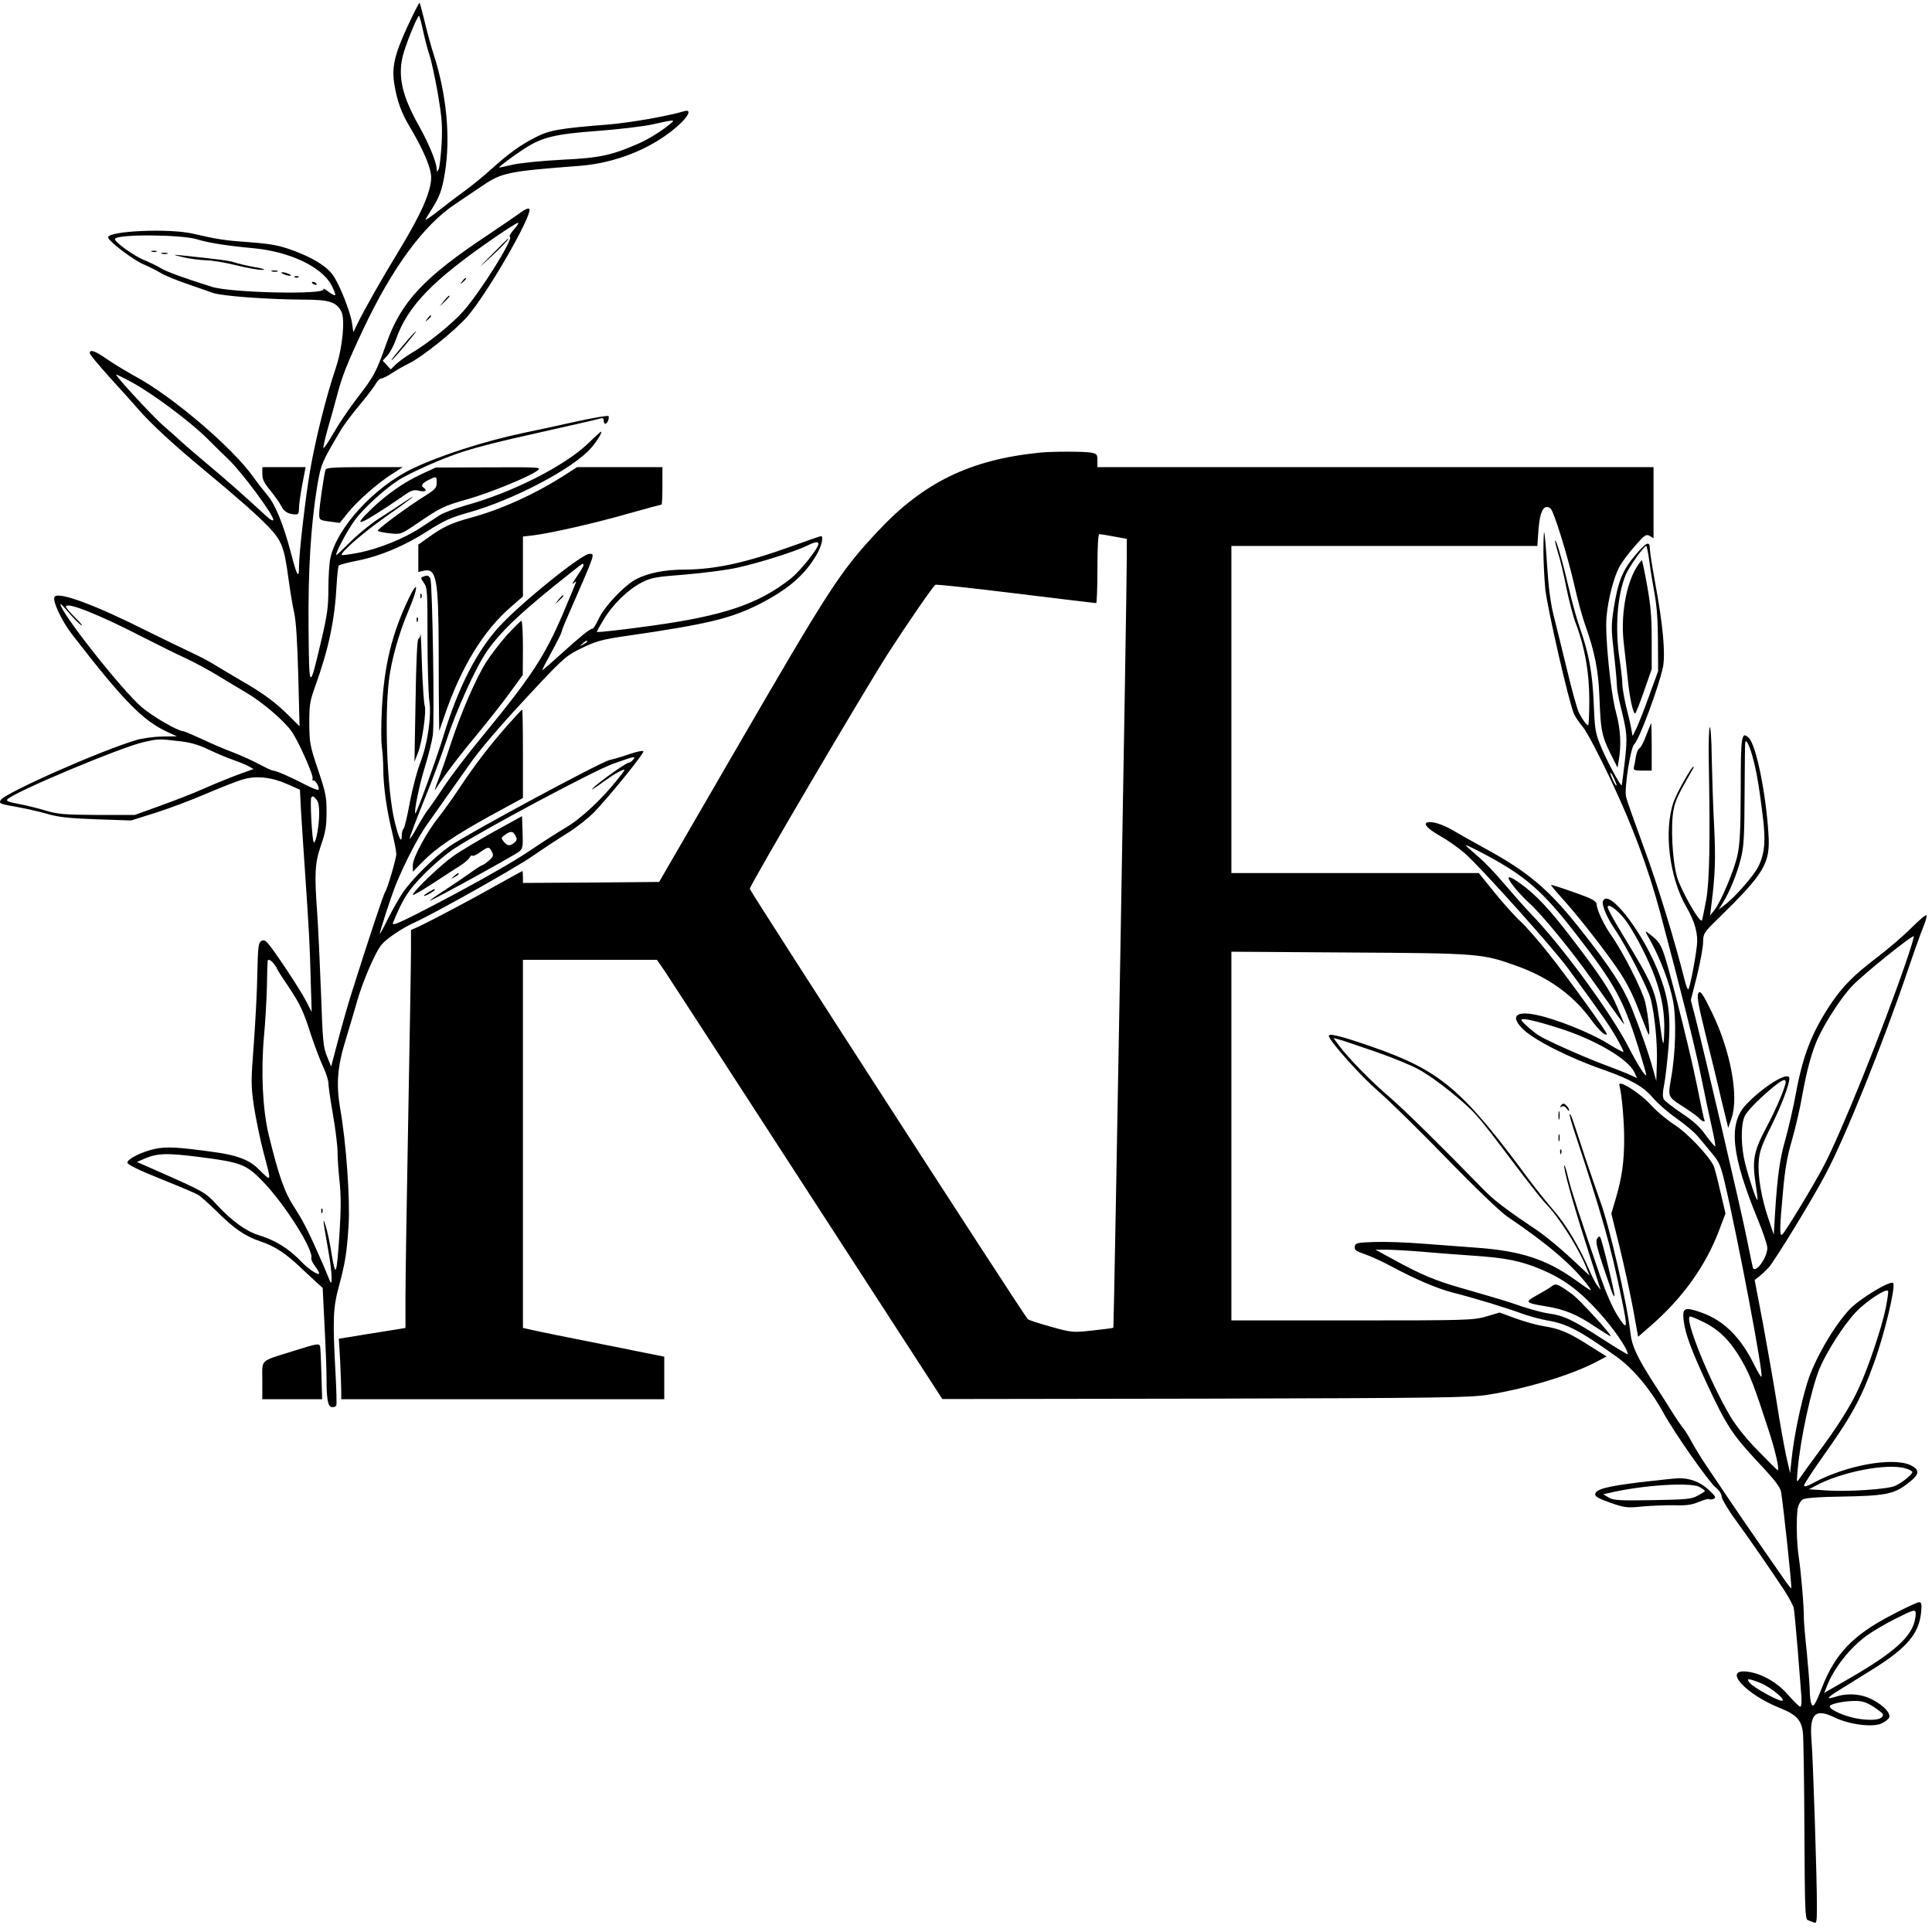<svg width="1000" height="1000" xmlns="http://www.w3.org/2000/svg" version="1.0" preserveAspectRatio="xMidYMid meet">
 <g class="layer">
  <title>Layer 1</title>
  <g transform="matrix(0.095 0 0 -0.102 -14.621 36.873)" id="svg_1" fill="#000000">
   <path id="svg_2" d="m2375.052,229.037c-73,-147 -88,-210 -72,-299c15,-82 39,-144 82,-210c75,-117 118,-210 118,-259c0,-71 -55,-187 -174,-369c-87,-133 -191,-302 -228,-374l-22,-42l-7,45c-9,58 -68,197 -104,244c-35,46 -110,89 -222,127c-70,24 -117,32 -228,40c-140,9 -179,15 -310,43c-129,29 -465,15 -465,-18c0,-18 135,-114 193,-137c28,-11 71,-31 94,-44c23,-13 86,-37 140,-54c54,-18 119,-38 144,-47c51,-16 294,-33 494,-34c140,0 179,-12 206,-61c21,-40 6,-183 -30,-284c-53,-146 -111,-362 -141,-524c-25,-137 -60,-416 -60,-485c0,-67 -11,-50 -44,69c-40,141 -84,243 -126,290c-20,22 -56,65 -79,95c-112,148 -442,410 -642,510c-46,24 -115,62 -152,86c-68,44 -97,54 -97,32c0,-6 49,-61 108,-122c60,-61 134,-138 165,-171c63,-67 187,-174 352,-301c186,-144 286,-226 351,-289c71,-70 84,-102 108,-270c8,-55 21,-129 30,-165c10,-44 17,-148 22,-320l7,-255l-54,50c-79,73 -140,115 -268,184c-63,34 -132,73 -155,86c-23,13 -77,39 -121,58c-44,19 -147,66 -230,104c-283,133 -481,201 -506,176c-16,-16 35,-119 93,-190c280,-337 384,-437 519,-496l54,-23l-82,-1c-45,-1 -108,-9 -140,-18c-204,-57 -715,-269 -738,-304c-11,-18 -6,-20 91,-36c49,-8 123,-24 164,-35c58,-16 119,-22 265,-27l190,-6l130,38c72,21 198,65 280,98c83,33 173,66 202,73c70,19 153,11 238,-24l70,-29l6,-109c4,-60 14,-206 23,-324c20,-277 25,-352 30,-540l5,-155l-29,53c-33,61 -185,274 -213,299c-13,13 -22,15 -35,7c-13,-9 -16,-34 -19,-160c-1,-82 -10,-242 -19,-356c-16,-195 -16,-214 0,-319c10,-61 34,-171 55,-245c42,-148 44,-143 -34,-72c-48,43 -115,67 -236,82c-189,25 -261,29 -321,17c-70,-13 -153,-51 -153,-70c0,-10 61,-38 179,-82c99,-37 191,-73 205,-81c14,-7 59,-45 101,-83c94,-88 158,-129 240,-154c77,-24 137,-60 219,-133c34,-29 74,-64 90,-78l30,-25l10,-190c6,-105 11,-227 11,-271c0,-108 8,-144 31,-144c10,0 20,3 22,8c3,4 1,77 -4,162c-16,272 -13,334 16,435c37,128 45,174 55,315c9,136 -13,424 -46,597c-22,120 -15,211 29,343c19,58 47,146 62,195c30,101 102,258 136,293c27,30 110,82 169,107c114,48 556,279 652,341c59,38 147,92 194,119c48,28 112,75 143,105c90,88 273,299 267,308c-3,5 -37,-2 -75,-14c-39,-13 -88,-26 -108,-30c-47,-9 -771,-372 -873,-438c-82,-54 -203,-165 -256,-237c-18,-25 -54,-84 -79,-130c-24,-46 -45,-81 -45,-78c0,14 61,188 87,249c47,108 121,242 171,307c48,63 86,113 232,306c52,70 165,193 300,328c197,198 221,219 291,252c95,44 124,52 274,72c429,58 558,87 711,159c158,75 248,147 313,250c28,44 41,96 25,96c-3,0 -72,-22 -152,-49c-256,-86 -422,-120 -592,-121c-106,0 -196,-17 -260,-47c-67,-32 -178,-141 -209,-206c-13,-26 -27,-47 -33,-47c-13,0 -66,-40 -175,-132c-51,-43 -94,-78 -97,-78c-3,0 20,41 50,92c30,51 54,96 54,100c0,5 15,41 34,81c153,326 150,317 118,317c-41,0 -369,-246 -489,-367c-123,-124 -224,-308 -303,-548c-35,-110 -151,-407 -156,-402c-9,8 21,143 52,236c19,57 38,129 43,160c10,65 -2,767 -13,794c-9,18 -16,20 -40,11c-14,-5 -13,-9 4,-31c19,-24 20,-41 20,-282c0,-141 5,-283 10,-316c13,-79 -10,-223 -51,-319c-16,-39 -41,-127 -55,-196c-13,-68 -29,-129 -34,-134c-6,-6 -10,-20 -10,-33c0,-48 -16,-19 -39,69c-41,159 -56,525 -31,718c14,104 54,237 107,353c55,120 54,165 -1,57c-89,-174 -131,-333 -144,-547c-5,-83 -5,-173 -1,-200c4,-26 8,-78 8,-115c1,-91 18,-204 47,-315c13,-51 24,-103 24,-116c0,-24 -48,-176 -61,-193c-8,-10 -85,-225 -178,-499c-21,-60 -55,-172 -77,-249l-39,-138l-22,51c-21,47 -24,77 -33,319c-6,147 -15,326 -20,397c-17,216 -14,264 20,357c25,67 30,97 30,169c0,78 -5,99 -47,215c-44,122 -46,134 -47,234c0,95 3,113 33,190c73,189 106,335 116,515c3,49 8,92 12,96c5,4 49,15 98,24c127,23 262,76 386,151c89,53 126,68 220,93c242,62 574,224 670,328c31,32 64,83 55,83c-3,0 -34,-26 -69,-58c-127,-115 -417,-252 -672,-317c-55,-15 -116,-36 -137,-48c-20,-12 -68,-42 -107,-65c-89,-55 -231,-108 -340,-127c-46,-8 -86,-13 -88,-11c-11,10 112,110 230,188c143,93 209,142 112,82c-33,-21 -97,-60 -143,-87c-45,-27 -115,-81 -154,-118c-40,-37 -74,-67 -75,-65c-7,7 61,127 102,178c47,60 164,159 240,204c52,30 180,85 280,120c101,36 233,68 529,129c143,30 271,57 284,61c16,5 22,2 22,-10c0,-9 4,-16 9,-16c11,0 23,29 17,39c-3,4 -78,-8 -168,-26c-90,-19 -221,-45 -293,-59c-219,-43 -461,-116 -610,-183c-208,-94 -409,-300 -444,-452c-6,-24 -11,-94 -11,-155c0,-95 -6,-133 -39,-265c-65,-257 -66,-256 -69,61c-3,293 12,527 48,729c20,107 24,116 126,276c17,28 64,86 104,130c39,44 79,92 88,108c9,15 23,27 31,27c7,0 36,13 62,30c27,16 65,36 85,45c67,28 255,168 321,239c110,118 356,516 338,546c-4,6 -23,-1 -48,-18c-23,-16 -100,-65 -172,-110c-355,-219 -479,-342 -560,-557c-54,-142 -65,-162 -156,-272c-45,-54 -104,-136 -132,-182c-28,-45 -53,-79 -54,-74c-2,5 10,54 27,109c17,54 39,128 49,164c27,94 52,154 141,330c157,310 327,526 498,633c46,29 113,71 150,94c107,68 140,74 532,102c193,14 385,85 522,193c69,54 92,97 46,84c-89,-25 -295,-58 -408,-67c-273,-20 -325,-29 -401,-65c-87,-42 -141,-78 -244,-164c-44,-37 -109,-86 -145,-110c-36,-24 -98,-68 -137,-97c-40,-29 -73,-51 -73,-47c0,3 13,24 29,47c48,70 60,102 76,192c31,177 9,396 -60,595c-14,41 -37,117 -50,169c-13,51 -26,95 -28,97c-2,3 -32,-51 -65,-118zm83,-20c9,-40 25,-96 35,-125c11,-29 31,-117 46,-195c22,-122 26,-160 21,-256c-4,-62 -11,-120 -16,-130c-10,-16 -10,-16 -11,0c0,34 -42,128 -96,219c-91,150 -116,249 -89,354c15,57 79,205 89,205c2,0 12,-33 21,-72zm1360,-466c-42,-36 -122,-84 -185,-110c-148,-60 -211,-73 -415,-82c-104,-5 -224,-16 -265,-24c-41,-9 -77,-16 -79,-16c-9,0 77,60 135,95c98,59 166,75 399,91c116,8 251,23 300,33c104,22 123,24 110,13zm-864,-546c-18,-19 -28,-35 -22,-37c22,-8 -158,-276 -253,-377c-58,-62 -196,-166 -281,-212c-33,-18 -72,-45 -88,-59l-27,-25l-22,22l-22,22l26,27c15,16 36,53 47,83c63,168 202,301 540,517c62,40 118,73 124,73c6,0 -4,-15 -22,-34zm-1726,-50c61,-18 165,-33 305,-45c198,-17 371,-93 426,-186c14,-25 24,-48 21,-52c-3,-3 -20,5 -38,18c-18,13 -30,18 -26,12c18,-29 -502,-19 -608,12c-163,48 -247,77 -277,94c-18,11 -59,29 -90,41c-57,21 -165,94 -161,108c8,25 360,23 448,-2zm-353,-727c111,-56 315,-198 407,-283c42,-39 95,-88 118,-108c72,-64 243,-279 243,-305c0,-9 -19,1 -47,26c-114,98 -216,182 -318,261c-60,47 -125,99 -144,116c-20,17 -61,51 -91,75c-58,47 -268,259 -256,259c3,0 43,-18 88,-41zm3738,-818c0,-23 -97,-136 -150,-176c-177,-130 -365,-189 -760,-240c-146,-19 -294,-35 -297,-31c-1,1 15,29 36,61c48,76 131,152 205,188c52,26 76,30 241,42c100,8 228,23 284,35c114,23 315,82 376,110c45,21 65,24 65,11zm-1280,-110c0,-4 -17,-30 -37,-57c-20,-27 -29,-43 -20,-35c9,7 17,12 17,9c0,-2 -33,-76 -73,-164c-101,-218 -170,-316 -445,-628c-74,-83 -166,-196 -205,-251c-39,-55 -79,-108 -88,-118c-8,-9 -33,-47 -54,-82c-21,-36 -40,-63 -42,-61c-3,2 32,88 76,190c45,101 99,238 122,303c54,155 164,382 226,463c70,92 164,176 351,318c89,67 164,122 167,122c3,0 5,-4 5,-9zm-2736,-303c11,-6 -3,10 -31,36c-29,27 -53,52 -53,58c0,27 179,-39 422,-156c76,-36 179,-84 229,-105c50,-22 130,-62 177,-89c48,-27 117,-66 154,-86c88,-48 210,-145 249,-199c38,-51 121,-226 113,-238c-3,-5 -1,-9 5,-9c13,0 35,-39 27,-47c-3,-4 -34,8 -68,24c-80,39 -163,73 -179,73c-6,0 -39,14 -73,31c-33,17 -99,45 -144,61c-46,16 -124,47 -173,69c-50,21 -94,39 -100,39c-28,0 -169,76 -226,122c-112,90 -443,482 -443,523c0,4 21,-16 46,-44c26,-28 56,-57 68,-63zm2756,-83c0,-2 -10,-9 -22,-15c-22,-11 -22,-10 -4,4c21,17 26,19 26,11zm-2228,-505c64,-6 109,-18 165,-43c43,-19 103,-43 133,-52c30,-10 68,-24 84,-32l28,-15l-83,-28c-46,-16 -129,-47 -184,-70c-55,-23 -163,-62 -240,-88l-140,-47l-205,0c-178,1 -215,4 -280,22c-41,12 -108,27 -148,34c-57,10 -70,15 -60,24c42,39 621,265 743,290c76,16 82,17 187,5zm2478,-95c-7,-8 -18,-15 -24,-15c-12,0 -129,-76 -182,-118c-38,-31 -13,-18 58,30c31,21 69,43 84,48c24,10 24,7 -14,-37c-84,-101 -206,-208 -290,-253c-45,-25 -131,-76 -189,-113c-99,-64 -368,-204 -625,-326c-104,-49 -133,-59 -126,-43c54,122 82,164 167,244c49,47 125,107 168,133c154,94 760,395 865,430c118,39 125,40 108,20zm-1726,-201c11,-10 16,-34 16,-69c0,-65 -19,-160 -30,-148c-9,10 -21,219 -13,227c9,8 10,8 27,-10zm-231,-834c9,-11 17,-22 17,-25c0,-3 25,-40 56,-82c70,-98 87,-130 130,-256c20,-55 49,-127 65,-159c16,-31 29,-69 29,-83c0,-14 11,-87 25,-161c14,-74 25,-160 25,-190c0,-31 5,-98 11,-150c8,-70 8,-136 0,-257c-16,-222 -21,-234 -43,-112c-9,55 -24,120 -33,145c-18,55 -15,28 15,-128c21,-110 24,-193 6,-147c-5,11 -19,43 -31,70c-79,169 -111,228 -158,295c-56,79 -87,161 -143,375c-32,125 -42,316 -25,495c7,69 14,181 16,250c1,69 3,128 4,133c2,13 16,7 34,-13zm-403,-981c226,-27 253,-37 345,-126c119,-115 276,-347 262,-387c-2,-6 7,-24 19,-39c13,-16 24,-33 24,-38c0,-14 -57,20 -94,56c-70,69 -144,112 -240,139c-67,20 -145,73 -226,155c-58,59 -69,65 -294,158l-139,57l34,14c75,31 125,33 309,11z"/>
   <path id="svg_3" d="m2833.052,-930.963c-77,-72 -78,-74 -15,-20c66,56 113,102 104,102c-2,-1 -42,-37 -89,-82z"/>
   <path id="svg_4" d="m2672.052,-1065.963c-13,-16 -12,-17 4,-4c9,7 17,15 17,17c0,8 -8,3 -21,-13z"/>
   <path id="svg_5" d="m2572.052,-1165.963l-24,-28l28,24c15,14 27,26 27,28c0,8 -8,1 -31,-24z"/>
   <path id="svg_6" d="m2482.052,-1255.963c-13,-16 -12,-17 4,-4c16,13 21,21 13,21c-2,0 -10,-8 -17,-17z"/>
   <path id="svg_7" d="m2382.052,-1355.963c-74,-81 -104,-116 -93,-110c13,8 138,147 132,147c-2,0 -20,-17 -39,-37z"/>
   <path id="svg_8" d="m981.052,-915.963c6,-2 18,-2 25,0c6,3 1,5 -13,5c-14,0 -19,-2 -12,-5z"/>
   <path id="svg_9" d="m1036.052,-925.963c9,-2 23,-2 30,0c6,3 -1,5 -18,5c-16,0 -22,-2 -12,-5z"/>
   <path id="svg_10" d="m1153.052,-943.963c36,-8 90,-14 120,-15c30,0 104,-11 165,-25c60,-14 125,-25 145,-24c22,1 7,6 -42,14c-42,7 -91,18 -110,24c-29,9 -79,15 -293,36c-46,4 -45,3 15,-10z"/>
   <path id="svg_11" d="m1636.052,-1015.963c9,-2 23,-2 30,0c6,3 -1,5 -18,5c-16,0 -22,-2 -12,-5z"/>
   <path id="svg_12" d="m1698.052,-1028.963c11,-5 27,-9 35,-9c9,0 8,4 -5,9c-11,5 -27,9 -35,9c-9,0 -8,-4 5,-9z"/>
   <path id="svg_13" d="m1761.052,-1045.963c7,-3 16,-2 19,1c4,3 -2,6 -13,5c-11,0 -14,-3 -6,-6z"/>
   <path id="svg_14" d="m1853.052,-1072.963c0,-2 7,-7 16,-10c8,-3 12,-2 9,4c-6,10 -25,14 -25,6z"/>
   <path id="svg_15" d="m3197.052,-2680.963l-19,-23l23,19c21,18 27,26 19,26c-2,0 -12,-10 -23,-22z"/>
   <path id="svg_16" d="m2916.052,-2860.963c-38,-40 -89,-102 -113,-137c-58,-86 -137,-257 -194,-417c-25,-72 -57,-157 -71,-190c-13,-32 -19,-51 -12,-40c41,61 118,157 218,269c63,71 147,170 186,220l72,92l1,138c0,75 -4,137 -8,137c-5,0 -40,-33 -79,-72z"/>
   <path id="svg_17" d="m2848.052,-3856.963c-82,-43 -184,-99 -225,-126c-70,-46 -220,-180 -220,-197c0,-4 48,22 108,58c59,36 126,77 149,90c24,14 47,32 52,41c5,9 12,14 16,10c4,-3 23,5 42,18c44,29 49,30 64,2c10,-19 8,-25 -17,-45c-16,-13 -32,-23 -36,-23c-4,0 -34,-18 -68,-41c-34,-22 -98,-63 -143,-90c-45,-27 -78,-49 -74,-49c12,0 461,230 486,249c20,15 22,25 19,98l-3,82l-150,-77zm115,-23c9,-17 8,-23 -7,-35c-25,-18 -37,-17 -57,5c-16,18 -16,20 6,35c30,21 45,20 58,-5z"/>
   <path id="svg_18" d="m2627.052,-4084.963c-18,-14 -18,-15 4,-4c12,6 22,13 22,15c0,8 -5,6 -26,-11z"/>
   <path id="svg_19" d="m2491.052,-4164.963c-38,-20 -36,-28 2,-9c17,9 30,18 30,20c0,7 -1,6 -32,-11z"/>
   <path id="svg_20" d="m1904.052,-5784.963c0,-11 3,-14 6,-6c3,7 2,16 -1,19c-3,4 -6,-2 -5,-13z"/>
   <path id="svg_21" d="m5813.052,-1935.963c-376,-36 -629,-152 -876,-398c-209,-208 -264,-289 -800,-1150l-392,-630l-371,-3l-371,-2l0,30c0,16 -1,30 -3,30c-2,0 -59,-29 -128,-65c-126,-67 -359,-182 -436,-216l-43,-18l0,-108c0,-59 -7,-441 -15,-848c-8,-407 -15,-813 -15,-902l0,-161l-37,-6c-21,-3 -103,-15 -182,-27l-144,-22l7,-111c3,-61 6,-130 6,-153l0,-43l880,0l880,0l0,108l0,108l-337,63c-186,34 -359,67 -385,73l-48,10l0,934l0,934l365,0l365,0l43,-58c23,-32 373,-534 777,-1115l735,-1056l1430,2c1291,3 1441,5 1545,20c217,33 463,103 599,172l45,22l-97,57c-112,66 -158,84 -247,97c-35,5 -103,23 -151,39l-88,30l-73,-20c-69,-19 -101,-20 -730,-20l-658,0l0,936l0,935l643,-4c705,-4 723,-5 911,-68c174,-58 308,-148 406,-273c44,-56 76,-83 86,-74c5,6 -217,292 -317,409c-54,64 -124,138 -154,164c-31,26 -94,92 -141,146l-86,99l-674,0l-674,0l0,830l0,830l834,0l833,0l6,81c8,97 29,133 65,110c18,-11 94,-241 131,-392c16,-68 43,-160 60,-204c51,-133 71,-230 76,-360c8,-184 11,-199 80,-325l19,-35l7,40c14,76 9,156 -15,239c-30,100 -62,399 -52,488c9,91 40,201 70,252c14,25 52,72 85,106c52,56 61,61 80,51l21,-12l0,181l0,180l-1515,0l-1515,0l0,34c0,31 -3,34 -37,40c-38,6 -218,6 -283,-1zm410,-425l70,-12l0,-96c0,-193 -70,-3903 -73,-3907c-2,-2 -53,-8 -113,-14c-106,-11 -112,-11 -228,19c-65,17 -122,34 -126,39c-39,45 -1514,2172 -1514,2183c0,19 623,1006 757,1200c104,150 241,335 254,343c5,3 202,-17 438,-44c237,-27 433,-49 438,-49c4,0 7,79 7,175c0,108 4,175 10,175c5,0 41,-5 80,-12z"/>
   <path id="svg_22" d="m1583.052,-2043.963c0,-27 10,-46 45,-85c24,-28 51,-63 59,-79c14,-27 40,-41 79,-41c13,0 17,8 17,33c0,17 8,71 18,120l18,87l-118,0l-118,0l0,-35z"/>
   <path id="svg_23" d="m1928.052,-2020.963c-9,-25 -35,-191 -35,-224c0,-32 1,-33 56,-40l56,-7l43,50c54,62 161,150 240,197l60,36l-208,0c-157,0 -209,-3 -212,-12z"/>
   <path id="svg_24" d="m2449.052,-2044.963c-93,-40 -188,-102 -269,-174c-122,-109 -67,-88 176,67c40,26 53,30 82,23c33,-7 47,1 25,15c-18,11 -11,22 24,39c45,21 46,21 46,-13c0,-25 -8,-34 -52,-60c-114,-66 -278,-180 -269,-185c5,-3 36,-9 68,-12c57,-6 59,-5 148,51c127,81 146,89 276,123c120,32 322,109 374,142c30,20 30,20 -260,19l-290,-1l-79,-34z"/>
   <path id="svg_25" d="m3238.052,-2044.963c-161,-97 -350,-178 -517,-220c-109,-28 -150,-45 -235,-102l-53,-35l0,-69l0,-70l28,6c71,16 82,-39 83,-409c0,-148 1,-300 2,-337l1,-67l27,73c91,250 213,436 365,558l64,52l0,152l0,152l58,6c99,12 340,63 519,111c95,25 175,45 178,45c3,0 5,43 5,95l0,95l-232,0l-233,0l-60,-36z"/>
   <path id="svg_26" d="m8563.052,-2434.963c0,-54 5,-140 10,-191c10,-95 131,-586 157,-636c8,-16 30,-46 49,-67c20,-22 88,-142 151,-267c119,-234 203,-445 269,-673c112,-391 190,-683 220,-819c19,-86 45,-203 59,-260c14,-57 24,-105 21,-108c-2,-2 -24,23 -50,55c-33,44 -69,74 -132,113c-48,30 -92,62 -98,71c-7,12 -7,34 2,75c7,32 17,119 24,194c13,164 -1,254 -63,394c-91,204 -268,411 -295,342c-7,-19 23,-85 65,-142c62,-84 181,-300 196,-355c22,-83 37,-227 33,-325l-3,-90l-18,60c-23,78 -59,175 -113,303c-48,113 -115,209 -286,411c-169,198 -280,286 -514,405c-71,36 -154,80 -185,97c-31,17 -75,33 -99,36c-67,9 -50,-23 36,-68c39,-20 100,-60 135,-88c90,-74 480,-479 564,-586c185,-235 222,-285 262,-349c23,-38 41,-71 39,-73c-2,-3 -44,18 -92,46c-94,53 -277,121 -381,141c-115,23 -146,-8 -73,-73c60,-55 256,-147 440,-206c145,-48 215,-84 267,-142c27,-29 85,-76 130,-105c45,-30 97,-70 115,-91c18,-20 53,-58 76,-85c38,-41 47,-60 69,-145c72,-284 213,-977 201,-989c-3,-2 -20,24 -38,58c-75,143 -167,228 -292,269c-90,29 -102,23 -94,-42c10,-71 41,-148 131,-329c102,-203 136,-252 276,-391c91,-90 119,-125 124,-150c13,-76 61,-489 55,-489c-3,1 -26,29 -51,63c-25,34 -79,106 -120,161c-41,54 -113,153 -162,220c-48,66 -107,148 -131,181c-24,33 -58,85 -76,115c-17,30 -40,64 -50,75c-10,11 -38,49 -62,85c-24,36 -69,102 -100,146c-86,125 -115,183 -123,244c-18,153 -115,549 -166,676c-17,44 -53,142 -81,219c-27,77 -56,159 -65,183c-8,24 -17,41 -20,39c-2,-3 8,-38 22,-78c154,-433 202,-590 261,-859c35,-156 32,-165 -22,-86c-29,43 -63,116 -94,199c-112,304 -158,436 -175,500c-9,37 -19,66 -21,64c-8,-8 44,-183 114,-387c39,-113 73,-214 77,-225l7,-20l-17,20c-10,11 -28,44 -41,72c-54,119 -129,238 -198,311c-39,42 -98,111 -131,152c-368,465 -486,558 -863,680c-167,54 -237,70 -231,52c11,-33 178,-206 269,-279c58,-46 226,-200 373,-341c158,-151 295,-274 333,-297c218,-137 354,-246 436,-347c28,-36 26,-35 -66,26c-158,106 -300,149 -541,165c-82,6 -217,15 -300,21c-82,6 -197,10 -255,8c-97,-3 -105,-5 -108,-24c-2,-17 7,-23 55,-38c32,-10 97,-38 145,-62c130,-65 248,-112 335,-133c115,-27 298,-79 378,-107c39,-13 99,-28 135,-34c106,-16 180,-52 375,-182c93,-61 187,-166 257,-284c62,-106 249,-353 287,-382c18,-13 31,-32 32,-45c0,-12 33,-65 74,-117c77,-98 196,-259 271,-365c23,-34 45,-72 48,-85c3,-14 12,-106 21,-205c8,-99 17,-206 20,-237c3,-37 1,-58 -6,-58c-5,0 -34,26 -64,58c-61,66 -149,112 -227,120c-131,13 -8,-114 178,-184c93,-34 120,-62 128,-127c3,-29 7,-253 8,-499c2,-392 4,-447 18,-451c8,-3 23,-8 33,-12c15,-6 17,1 17,76c1,141 -21,748 -29,844c-13,139 19,169 126,120c80,-36 211,-52 258,-29c18,8 36,22 39,29c8,22 -28,59 -88,89c-61,31 -136,37 -205,16c-57,-16 -47,-4 36,43c43,25 114,66 159,92c193,111 261,185 272,295c4,42 2,50 -12,50c-9,0 -76,-29 -149,-65c-209,-101 -307,-196 -378,-365c-39,-93 -50,-109 -60,-83c-4,10 -8,41 -8,70c-1,28 -8,113 -16,189c-9,76 -16,154 -16,173c1,57 -16,240 -28,311c-12,72 -14,200 -5,249c4,17 16,37 28,43c13,7 93,13 211,14c234,4 283,12 355,63c70,49 75,71 21,96c-96,43 -353,0 -529,-89c-33,-17 -52,-22 -52,-14c0,7 40,64 88,128c169,221 220,305 293,494c57,145 118,383 105,405c-11,18 -182,-78 -237,-132c-88,-87 -194,-258 -233,-378c-36,-111 -71,-269 -84,-384l-8,-70l-22,90c-11,50 -35,171 -51,270c-17,99 -51,279 -75,400l-45,220l27,20c15,11 37,31 50,44c36,39 243,354 311,476c105,184 310,658 442,1020c38,105 79,211 91,237c12,27 18,51 15,54c-4,4 -39,-24 -80,-62c-40,-38 -125,-106 -188,-151c-129,-91 -190,-149 -254,-238c-102,-143 -151,-259 -189,-451c-14,-72 -40,-175 -56,-230c-32,-102 -45,-189 -58,-379l-7,-110l-27,75c-40,108 -61,223 -55,296c4,50 15,81 66,176c58,109 101,214 101,246c0,41 -142,-40 -237,-134c-97,-97 -79,-256 66,-584c28,-63 51,-127 51,-142c0,-45 -57,-124 -77,-105c-2,2 -17,69 -34,148c-29,138 -233,951 -282,1129l-24,85l34,125c18,69 33,145 33,170c1,43 4,48 72,110c264,240 295,288 284,440c-14,207 -67,450 -107,486c-40,36 -44,11 -44,-264c-1,-207 -4,-271 -18,-332c-18,-77 -90,-236 -127,-280l-22,-25l6,45c22,161 25,238 16,410c-6,102 -11,258 -13,347c-1,92 -6,158 -11,153c-4,-5 -7,-84 -5,-177c8,-402 4,-605 -14,-698c-10,-49 -20,-96 -23,-104c-8,-23 -112,146 -136,219c-25,80 -36,260 -19,341c10,49 26,79 108,212c2,4 2,7 0,7c-10,0 -90,-132 -107,-177c-56,-147 -24,-387 70,-537c46,-74 64,-136 56,-196c-10,-80 -40,-220 -47,-220c-4,0 -11,17 -17,38c-56,208 -148,488 -223,677c-50,127 -95,245 -99,263c-10,42 25,251 45,266c25,19 133,288 156,390c15,68 0,219 -42,428c-16,81 -29,159 -29,172c0,44 -17,37 -79,-30c-70,-77 -94,-132 -118,-271c-14,-87 -14,-105 1,-226c9,-73 16,-146 16,-163c0,-17 9,-66 21,-110c36,-136 37,-151 23,-273c-8,-64 -16,-120 -17,-125c-4,-12 -91,139 -121,213c-23,53 -27,81 -32,204c-7,153 -26,250 -74,377c-16,41 -43,131 -60,200c-34,136 -70,254 -76,247c-2,-2 5,-29 15,-60c11,-30 32,-111 46,-179c15,-68 38,-150 52,-183c49,-120 73,-249 73,-387c0,-71 -3,-128 -6,-128c-9,0 -31,28 -51,65c-9,17 -38,113 -64,215c-27,102 -59,226 -73,276c-17,63 -28,142 -36,255c-6,90 -13,166 -16,168c-2,2 -4,-40 -4,-95zm577,-51c6,-43 19,-118 29,-168c12,-61 18,-139 18,-240l1,-150l-49,-125c-26,-69 -58,-143 -69,-165l-21,-40l-7,35c-3,19 -16,71 -28,114c-11,44 -21,96 -21,115c0,20 -7,77 -15,126c-26,158 -13,324 34,430c18,39 98,145 111,145c3,0 11,-35 17,-77zm562,-991c22,-76 34,-137 56,-302c17,-127 11,-190 -24,-257c-22,-43 -128,-156 -181,-193l-35,-25l23,35c37,55 78,149 98,225c16,59 19,110 20,320c1,138 2,256 3,263c2,29 21,-2 40,-66zm-754,-113c9,-17 15,-33 13,-35c-3,-2 -12,12 -21,31c-21,43 -13,47 8,4zm-692,-390c211,-106 304,-182 481,-394c214,-257 260,-334 343,-579c23,-70 43,-133 43,-139c0,-18 -48,52 -95,138c-96,174 -360,511 -530,675c-37,36 -103,106 -148,155c-45,50 -108,112 -142,138c-33,27 -62,51 -64,53c-13,13 21,-2 112,-47zm751,-324c49,-59 130,-205 165,-297c38,-99 53,-183 49,-278c-3,-82 -6,-75 -28,75c-21,143 -35,172 -207,436c-40,61 -73,118 -73,126c0,22 52,-12 94,-62zm1528,-226c-126,-340 -348,-853 -444,-1024c-56,-100 -213,-341 -228,-350c-14,-8 -13,35 5,216c11,117 23,181 50,267c19,62 44,162 55,223c25,130 53,225 87,294c43,85 129,208 185,262c61,60 332,263 336,252c2,-4 -19,-67 -46,-140zm-1887,-326c194,-57 375,-155 410,-223l15,-30l-52,22c-29,11 -89,33 -133,48c-103,36 -314,123 -352,147c-37,23 -93,70 -93,78c0,12 81,-5 205,-42zm-1001,-119c93,-30 201,-71 240,-92c87,-45 244,-162 308,-228c46,-48 72,-80 262,-314c52,-63 106,-126 121,-140c67,-62 181,-229 221,-327l16,-36l-54,47c-92,82 -181,151 -243,190c-171,107 -227,147 -295,213c-211,202 -418,392 -497,455c-94,74 -225,198 -276,262l-31,39l29,-7c17,-4 106,-32 199,-62zm2236,-154c0,-23 -53,-140 -105,-230c-68,-119 -78,-166 -60,-279c8,-47 13,-87 11,-89c-6,-5 -43,99 -66,181c-24,87 -26,196 -4,242c8,18 50,62 92,97c98,83 132,102 132,78zm-2000,-860c69,-6 199,-15 290,-21c183,-11 269,-27 380,-71c119,-47 207,-107 312,-216c80,-82 158,-187 158,-214c0,-3 -64,33 -142,80c-158,95 -210,118 -289,127c-30,4 -94,20 -144,35c-92,30 -116,36 -335,95c-139,37 -218,68 -365,143l-100,51l55,0c30,0 111,-4 180,-9zm2545,-288c-22,-99 -96,-305 -147,-406c-44,-90 -117,-198 -228,-336c-41,-52 -83,-106 -93,-120c-18,-25 -18,-25 -12,40c15,160 74,412 120,517c37,82 129,217 194,282c56,57 173,128 179,110c2,-5 -4,-44 -13,-87zm-991,-71c83,-38 146,-96 205,-192c47,-76 68,-127 149,-359c36,-103 60,-200 48,-200c-2,0 -50,44 -105,97c-62,58 -120,126 -150,172c-116,181 -259,511 -221,511c6,0 39,-13 74,-29zm1099,-742c20,-5 37,-14 37,-19c0,-12 -59,-56 -95,-70c-43,-17 -253,-30 -369,-23l-99,6l34,17c139,71 392,117 492,89zm47,-784c-28,-85 -135,-167 -393,-303l-97,-52l14,33c38,92 126,196 218,258c31,21 103,61 160,87c92,43 103,46 106,30c2,-10 -2,-34 -8,-53zm-837,-305c57,-22 144,-89 116,-90c-24,0 -152,66 -174,90c-23,25 -10,25 58,0zm615,-120c28,-17 52,-35 52,-40c0,-25 -49,-33 -130,-22c-72,10 -160,45 -160,64c0,11 72,26 130,27c44,1 66,-5 108,-29z"/>
   <path id="svg_27" d="m9071.052,-2515.963c-60,-92 -89,-254 -69,-396c6,-50 16,-130 21,-177c10,-91 28,-170 40,-170c3,0 25,51 48,113l42,112l0,150c0,118 -6,176 -25,274c-13,68 -26,125 -28,128c-2,2 -15,-14 -29,-34z"/>
   <path id="svg_28" d="m8398.052,-4132.963c20,-25 61,-66 91,-91c70,-60 230,-242 335,-381c142,-187 179,-235 179,-231c0,3 -16,40 -36,83c-39,87 -93,163 -256,361c-115,140 -190,214 -272,269c-70,47 -85,43 -41,-10z"/>
   <path id="svg_29" d="m8608.052,-6165.963c-11,-8 -47,-28 -80,-45c-69,-35 -66,-39 51,-57c99,-15 167,-41 261,-100c46,-28 85,-51 89,-51c13,0 -168,185 -208,212c-80,54 -91,58 -113,41z"/>
   <path id="svg_30" d="m2444.052,-2664.963c0,-11 3,-14 6,-6c3,7 2,16 -1,19c-3,4 -6,-2 -5,-13z"/>
   <path id="svg_31" d="m2424.052,-2784.963c0,-11 3,-14 6,-6c3,7 2,16 -1,19c-3,4 -6,-2 -5,-13z"/>
   <path id="svg_32" d="m2445.052,-2855.963c-1,-12 -6,-23 -12,-25c-6,-2 -12,-123 -15,-313l-6,-310l19,45c23,53 47,213 37,238c-4,9 -11,100 -15,202c-3,102 -7,175 -8,163z"/>
   <path id="svg_33" d="m2917.052,-3320.963c-94,-99 -178,-201 -262,-319c-33,-47 -82,-110 -107,-140c-70,-81 -145,-211 -145,-249l0,-33l54,51c75,71 176,134 374,236l172,87l0,224c0,124 -2,225 -4,225c-2,0 -39,-37 -82,-82z"/>
   <path id="svg_34" d="m9123.052,-3369.963c-13,-34 -30,-63 -37,-66c-7,-3 -15,-21 -19,-41c-3,-21 -8,-45 -11,-54c-4,-15 3,-18 46,-18l51,0l0,120c0,66 -1,120 -3,120c-1,0 -13,-27 -27,-61z"/>
   <path id="svg_35" d="m8664.052,-4195.963c90,-93 222,-250 302,-358c46,-62 81,-125 112,-200c26,-60 50,-119 56,-130c14,-29 1,91 -17,162c-16,60 -121,254 -185,338c-41,54 -78,129 -79,157c0,11 -18,23 -52,36c-57,21 -186,62 -196,62c-4,0 23,-30 59,-67z"/>
   <path id="svg_36" d="m9148.052,-4415.963c53,-90 103,-213 121,-300c19,-91 15,-266 -11,-397c-17,-94 -19,-91 76,-147c37,-23 73,-47 80,-55c12,-14 34,-20 26,-6c-3,4 -21,84 -41,177c-20,94 -71,292 -112,440c-79,279 -77,275 -146,326c-28,20 -28,20 7,-38z"/>
   <path id="svg_37" d="m9410.052,-4674.963c-13,-14 -7,-49 38,-219c25,-93 63,-237 83,-319l39,-149l18,49c41,109 -5,342 -106,535c-48,92 -62,112 -72,103z"/>
   <path id="svg_38" d="m8977.052,-5145.963c13,-44 26,-182 26,-271c0,-116 -12,-196 -45,-301l-25,-79l46,-173c25,-96 58,-237 73,-313l27,-139l59,48c182,145 311,313 385,499l32,79l-28,111c-15,61 -31,120 -37,131c-27,52 -146,169 -212,207c-38,23 -96,67 -127,99c-62,64 -184,135 -174,102z"/>
   <path id="svg_39" d="m8657.052,-5250.963c-5,-7 -3,-8 6,-3c8,5 18,1 27,-10c7,-11 13,-14 13,-9c0,12 -21,34 -31,34c-4,0 -11,-5 -15,-12z"/>
   <path id="svg_40" d="m8645.052,-5298.963c0,-19 2,-27 5,-17c2,9 2,25 0,35c-3,9 -5,1 -5,-18z"/>
   <path id="svg_41" d="m8645.052,-5413.963c0,-16 2,-22 5,-12c2,9 2,23 0,30c-3,6 -5,-1 -5,-18z"/>
   <path id="svg_42" d="m8654.052,-5484.963c0,-11 3,-14 6,-6c3,7 2,16 -1,19c-3,4 -6,-2 -5,-13z"/>
   <path id="svg_43" d="m8855.052,-5924.963c-10,-17 0,-50 80,-267c6,-15 12,-26 15,-24c5,6 -68,289 -78,300c-4,5 -11,1 -17,-9z"/>
   <path id="svg_44" d="m1753.052,-6493.963c-188,-55 -170,-39 -170,-150l0,-95l163,0l163,0l-4,128c-2,70 -5,133 -7,140c-6,17 -15,15 -145,-23z"/>
   <path id="svg_45" d="m9091.052,-7159.963c-182,-21 -241,-35 -246,-60c-2,-12 18,-23 82,-44c80,-26 92,-27 178,-19c51,4 129,7 174,6c62,-2 92,2 131,17c28,11 53,17 56,14c4,-3 14,-2 24,1c15,6 12,13 -26,46c-46,40 -104,61 -168,59c-21,-1 -113,-10 -205,-20zm322,-24c17,-9 30,-18 30,-20c0,-3 -17,-13 -39,-24c-33,-18 -63,-20 -247,-23c-178,-3 -213,-1 -238,13l-30,17l35,7c175,39 441,55 489,30z"/>
  </g>
 </g>

</svg>